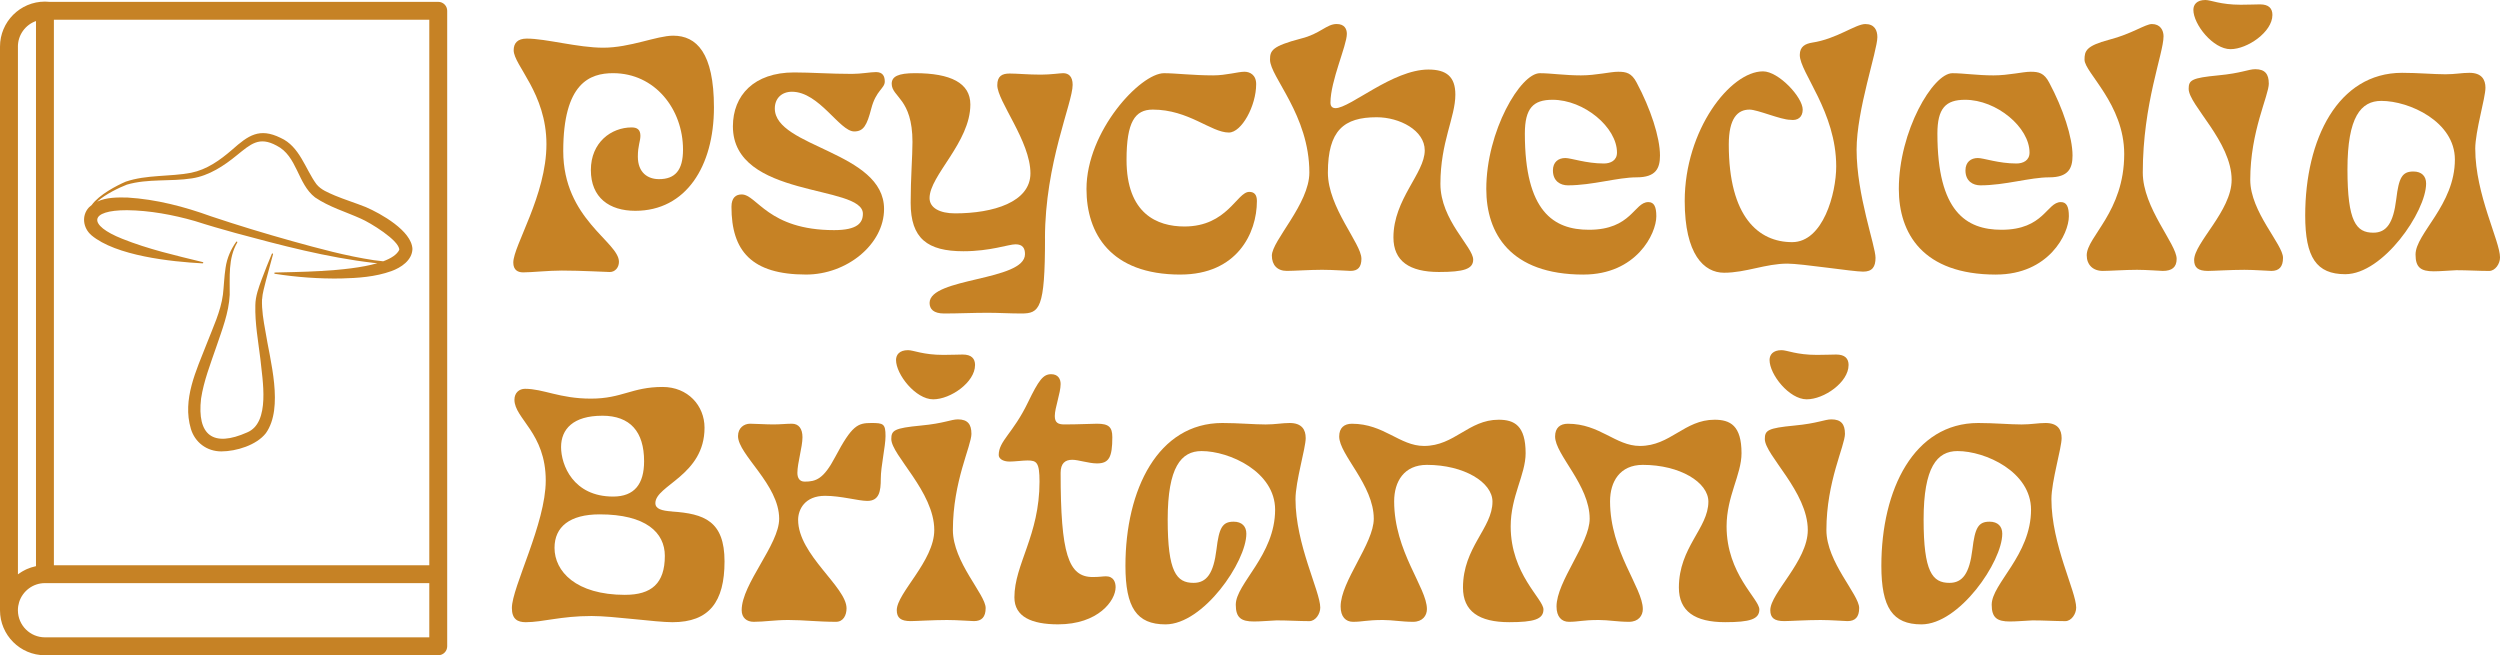 <?xml version="1.0" encoding="UTF-8"?><svg xmlns="http://www.w3.org/2000/svg" viewBox="0 0 977.42 256.18"><defs><style>.d{fill:#c68225;}</style></defs><g id="a"/><g id="b"><g id="c"><g><path class="d" d="M35.72,91.96c9.57,8.05,31.15,10.36,43.5,11.01,.29,.02,.36-.45,.06-.5-10.65-2.6-21.34-5.04-31.46-9.1-13.6-5.39-13.1-11.22,1.86-11.19,8.8,.1,17.95,1.78,26.52,4.24,5.22,1.68,10.63,3.23,15.9,4.69,17.77,4.79,35.66,9.54,53.98,11.67,.49,.04,.98,.08,1.47,.12-12.07,3.5-32.83,3.4-40.06,3.65-.3,0-.34,.44-.04,.5,8.53,1.33,17.16,1.96,25.86,1.83,6.6-.17,13.37-.6,19.73-2.89,3.71-1.34,8.08-4.18,8.21-8.65-.3-7.12-12.39-13.86-18.24-16.38-4.13-1.64-8.2-2.9-12.06-4.5-2.74-1.22-5.4-2.18-7.24-4.46-4.32-5.85-6.51-14.77-14.01-18.1-8.32-4.09-12.65-.92-18.89,4.59-4.79,4.14-9.9,7.81-16.1,9.06-8.4,1.61-17.3,.68-25.54,3.47-3.51,1.5-10.41,5.1-13.3,9.12-.37,.29-.74,.6-1.09,.94-3.04,3.26-2.25,8.16,.94,10.86Zm13.88-19.77c8.22-2.41,17.03-1.14,25.5-2.46,6.62-1.03,12.52-4.93,17.51-9.04,5.45-4.37,8.67-7.48,15.55-3.75,8.08,4.06,8.13,14.92,15.02,20.24,5.54,3.77,12.07,5.65,17.9,8.3,3.46,1.46,15.11,8.52,15.02,12.2-.91,1.87-3.18,3.33-6.28,4.48-1.22-.14-2.44-.31-3.61-.43-10.87-1.64-21.5-4.55-32.09-7.49-10.59-2.96-21.12-6.15-31.54-9.64-10.57-3.83-21.48-6.68-32.76-7.37-3.9-.08-8.24-.12-11.87,1.63,3.34-3.01,8.72-5.53,11.65-6.67Z"/><path class="d" d="M102.47,117.02c.14-2.49,.93-4.91,1.51-7.38,.9-3.41,1.83-6.83,2.77-10.24,.09-.3-.37-.43-.47-.16-1.36,3.25-2.68,6.51-3.9,9.81-1.22,3.3-2.51,6.71-2.55,10.27-.18,7.08,1.12,14.05,1.97,21.03,.77,7.99,4.03,24.88-5.17,28.71-13.29,5.91-19.66,1.16-18.02-13.22,1.06-6.91,3.66-13.52,5.92-20.12,2.24-6.66,4.93-13.33,5.28-20.45,.09-6.94-.7-14.24,2.96-20.47,.16-.28-.26-.51-.43-.26-2.09,2.96-3.59,6.32-4.14,10.09-.56,3.59-.64,7.19-1.04,10.56-.86,6.55-3.93,12.95-6.35,19.22-4.03,10.38-9.6,21.71-6.19,33.22,1.56,5.26,6.18,8.87,11.96,8.85,5.8-.02,13.73-2.44,17.38-7.14,7.09-10.03,1.56-28.59-.19-39.84-.77-4.23-1.47-8.31-1.33-12.47Z"/><path class="d" d="M171.34,.72H19.31c-.57-.06-1.15-.09-1.74-.09C7.88,.63,0,8.52,0,18.23V238.52s0,.05,0,.07c0,9.7,7.88,17.59,17.57,17.59H171.34c1.93,0,3.5-1.57,3.5-3.5V4.22c0-1.93-1.57-3.5-3.5-3.5Zm-3.5,220.27H21.07V7.72H167.84V220.99ZM7,18.23c0-4.61,2.96-8.55,7.07-10V221.35h0c-.61,.13-1.21,.29-1.8,.48-.19,.06-.37,.14-.56,.2-.39,.14-.79,.29-1.17,.45-.22,.09-.42,.2-.63,.3-.34,.17-.68,.34-1,.53-.21,.12-.42,.25-.63,.38-.31,.2-.62,.4-.92,.62-.12,.08-.24,.15-.35,.24V18.23ZM167.84,249.18H17.57c-5.8,0-10.52-4.7-10.57-10.51,0-.05,0-.1,0-.16,0-1.09,.18-2.14,.49-3.13,1.36-4.28,5.37-7.4,10.07-7.4H167.84v21.19Z"/><path class="d" d="M262.78,199.97c-4.13-.29-6.55-1-6.55-3.27,0-6.98,19.22-10.82,19.22-29.47,0-8.68-6.55-15.94-16.37-15.94-12.1,0-15.8,4.56-28.05,4.56s-18.51-3.84-25.77-3.84c-2.28,0-4.13,1.57-4.13,4.27,0,7.4,12.24,12.96,12.24,31.6,0,16.8-13.24,41.71-13.24,49.83,0,4.41,2.28,5.55,5.41,5.55,6.69,0,13.67-2.42,25.77-2.42,8.54,0,24.91,2.42,31.6,2.42,14.38,0,20.36-7.97,20.36-23.77s-7.97-18.65-20.5-19.5Zm-27.33-37.44c10.96,0,16.37,6.26,16.37,17.8,0,8.83-3.7,13.81-12.1,13.81-15.66,0-20.36-12.39-20.36-19.36s4.7-12.24,16.09-12.24Zm8.97,70.04c-19.36,0-27.62-9.25-27.62-18.37,0-8.26,5.98-13.1,17.65-13.1,18.08,0,25.48,7.12,25.48,16.23,0,10.82-5.27,15.23-15.52,15.23Z"/><path class="d" d="M340.65,165.38c-5.27,0-7.54,.85-14.09,13.24-4.56,8.68-7.54,9.68-11.96,9.68-1.99,0-2.85-1.42-2.85-3.42,0-3.84,1.99-10.11,1.99-13.95,0-3.27-1.42-5.27-4.13-5.27-2.14,0-4.56,.28-7.26,.28-2.85,0-7.26-.28-9.11-.28-2.28,0-4.7,1.57-4.7,4.84,0,7.26,16.09,18.93,16.09,32.32,0,10.11-14.66,25.48-14.66,35.73,0,2.99,1.99,4.56,4.7,4.56,4.27,0,8.11-.71,13.52-.71,6.12,0,11.53,.71,18.65,.71,2.85,0,4.13-2.56,4.13-5.27,0-8.4-18.93-20.93-18.93-34.59,0-3.99,2.56-9.4,10.54-9.4,6.26,0,12.96,1.99,16.51,1.99,4.7,0,5.27-3.84,5.27-8.68s1.85-12.67,1.85-16.66c0-4.84-.85-5.12-5.55-5.12Z"/><path class="d" d="M379.79,169.51c0-3.56-1.42-5.55-5.27-5.55-2.71,0-5.41,1.57-14.52,2.42-10.39,1-11.53,1.85-11.53,5.27,0,6.26,16.8,20.64,16.8,35.59,0,12.1-14.66,24.63-14.66,31.32,0,2.99,1.57,4.27,5.41,4.27,2.14,0,8.83-.43,14.24-.43,4.13,0,9.25,.43,10.54,.43,2.99,0,4.56-1.57,4.56-5.12,0-5.27-12.81-17.94-12.81-30.47,0-19.08,7.26-32.89,7.26-37.73Z"/><path class="d" d="M381.22,142.74c0-2.56-1.42-4.13-4.84-4.13-1.71,0-4.27,.14-7.55,.14-7.97,0-11.67-1.85-13.81-1.85-3.42,0-4.7,1.85-4.7,3.84,0,5.69,7.69,15.38,14.52,15.38s16.37-6.69,16.37-13.38Z"/><path class="d" d="M432.32,225.32c-1.14,0-2.42,.28-5.12,.28-9.54,0-12.53-9.11-12.53-40.72,0-3.7,1.71-5.12,4.55-5.12,2.42,0,6.41,1.42,9.68,1.42,4.7,0,5.98-2.42,5.98-10.25,0-3.99-1.42-5.27-5.98-5.27-1.99,0-7.26,.28-12.81,.28-2.42,0-3.7-.71-3.7-3.27,0-3.27,2.28-8.97,2.28-12.53,0-1.99-1-3.84-3.7-3.84-3.13,0-4.84,2.28-9.11,11.1-5.84,12.1-11.39,14.95-11.39,20.5,0,1.28,1.42,2.56,4.27,2.56,1.85,0,5.27-.43,6.98-.43,3.56,0,4.7,.71,4.7,8.26,0,21.07-9.82,32.32-9.82,45.27,0,7.55,6.69,10.54,17.08,10.54,15.66,0,22.49-9.25,22.49-14.52,0-1.85-.71-4.27-3.84-4.27Z"/><path class="d" d="M510.48,171.22c0-3.13-1.42-5.84-6.26-5.84-2.99,0-5.55,.57-9.4,.57-4.56,0-10.68-.57-16.94-.57-25.06,0-37.87,25.91-37.87,55.81,0,16.37,4.41,22.92,15.66,22.92,14.81,0,31.61-24.49,31.61-35.45,0-2.85-1.71-4.7-4.98-4.7-4.41,0-5.69,2.42-6.69,10.82-1.14,9.4-3.84,13.1-8.97,13.1-6.69,0-10.11-4.27-10.11-24.77s5.27-26.76,13.24-26.76c10.96,0,28.76,8.12,28.76,22.92,0,17.8-15.38,28.9-15.38,37.16,0,5.12,2.14,6.55,7.12,6.55,2.56,0,5.69-.29,8.83-.43,4.27,0,8.97,.29,12.81,.29,2.42,0,4.27-2.85,4.27-5.27,0-6.41-9.68-24.63-9.68-42.42,0-6.98,3.99-19.93,3.99-23.92Z"/><path class="d" d="M596.47,177.2c0-10.82-4.41-13.1-10.54-13.1-11.82,0-17.23,10.25-29.18,10.25-9.54,0-15.66-8.68-28.19-8.68-2.99,0-4.98,1.57-4.98,4.98,0,7.12,13.52,18.93,13.52,32.17,0,9.68-12.96,24.49-12.96,34.31,0,3.99,1.99,5.98,4.84,5.98,3.84,0,5.27-.71,11.67-.71,3.84,0,7.4,.71,11.82,.71,3.7,0,5.41-2.42,5.41-4.98,0-8.4-12.81-22.49-12.81-42.14,0-7.69,3.84-14.24,12.81-14.24,14.52,0,25.63,6.83,25.63,14.38,0,10.39-11.53,17.79-11.53,33.6,0,9.25,6.26,13.52,18.08,13.52,9.68,0,13.38-1.14,13.38-4.98,0-4.13-12.81-13.81-12.81-32.46,0-11.82,5.84-20.22,5.84-28.62Z"/><path class="d" d="M680.88,177.2c0-10.82-4.41-13.1-10.54-13.1-11.82,0-17.23,10.25-29.18,10.25-9.54,0-15.66-8.68-28.19-8.68-2.99,0-4.98,1.57-4.98,4.98,0,7.12,13.52,18.93,13.52,32.17,0,9.68-12.96,24.49-12.96,34.31,0,3.99,1.99,5.98,4.84,5.98,3.84,0,5.27-.71,11.67-.71,3.84,0,7.4,.71,11.82,.71,3.7,0,5.41-2.42,5.41-4.98,0-8.4-12.81-22.49-12.81-42.14,0-7.69,3.84-14.24,12.81-14.24,14.52,0,25.63,6.83,25.63,14.38,0,10.39-11.53,17.79-11.53,33.6,0,9.25,6.26,13.52,18.08,13.52,9.68,0,13.38-1.14,13.38-4.98,0-4.13-12.81-13.81-12.81-32.46,0-11.82,5.84-20.22,5.84-28.62Z"/><path class="d" d="M721.31,169.51c0-3.56-1.42-5.55-5.27-5.55-2.71,0-5.41,1.57-14.52,2.42-10.39,1-11.53,1.85-11.53,5.27,0,6.26,16.8,20.64,16.8,35.59,0,12.1-14.66,24.63-14.66,31.32,0,2.99,1.57,4.27,5.41,4.27,2.14,0,8.83-.43,14.24-.43,4.13,0,9.25,.43,10.54,.43,2.99,0,4.56-1.57,4.56-5.12,0-5.27-12.81-17.94-12.81-30.47,0-19.08,7.26-32.89,7.26-37.73Z"/><path class="d" d="M722.74,142.74c0-2.56-1.42-4.13-4.84-4.13-1.71,0-4.27,.14-7.55,.14-7.97,0-11.67-1.85-13.81-1.85-3.42,0-4.7,1.85-4.7,3.84,0,5.69,7.69,15.38,14.52,15.38s16.37-6.69,16.37-13.38Z"/><path class="d" d="M806.02,171.22c0-3.13-1.42-5.84-6.26-5.84-2.99,0-5.55,.57-9.4,.57-4.56,0-10.68-.57-16.94-.57-25.06,0-37.87,25.91-37.87,55.81,0,16.37,4.41,22.92,15.66,22.92,14.81,0,31.61-24.49,31.61-35.45,0-2.85-1.71-4.7-4.98-4.7-4.41,0-5.69,2.42-6.69,10.82-1.14,9.4-3.84,13.1-8.97,13.1-6.69,0-10.11-4.27-10.11-24.77s5.27-26.76,13.24-26.76c10.96,0,28.76,8.12,28.76,22.92,0,17.8-15.38,28.9-15.38,37.16,0,5.12,2.14,6.55,7.12,6.55,2.56,0,5.69-.29,8.83-.43,4.27,0,8.97,.29,12.81,.29,2.42,0,4.27-2.85,4.27-5.27,0-6.41-9.68-24.63-9.68-42.42,0-6.98,3.99-19.93,3.99-23.92Z"/><path class="d" d="M204.55,106.49c3.42,0,9.82-.71,15.09-.71,7.54,0,17.51,.57,18.79,.57,1.99,0,3.56-1.71,3.56-3.99,0-7.83-21.78-16.66-21.78-43.28s10.39-30.47,19.5-30.47c16.37,0,27.33,14.09,27.33,29.9,0,8.11-3.13,11.53-9.4,11.53-4.27,0-8.26-2.42-8.26-8.83,0-4.27,1-5.98,1-8.12,0-2.42-1.28-3.27-3.42-3.27-7.97,0-15.95,5.84-15.95,16.66s7.26,15.94,17.37,15.94c19.79,0,30.75-17.37,30.75-40.43,0-21.35-6.83-28.04-15.94-28.04-6.41,0-16.8,4.7-27.33,4.7-9.97,0-22.35-3.56-29.9-3.56-3.7,0-5.13,1.85-5.13,4.56,0,5.84,12.81,16.8,12.81,36.73s-12.96,39.72-12.96,46.27c0,2.99,1.85,3.84,3.84,3.84Z"/><path class="d" d="M326.13,89.97c-25.91,0-30.18-13.95-36.16-13.95-2.28,0-3.99,1.28-3.99,4.84,0,17.23,7.83,26.48,29.19,26.48,15.94,0,30.47-11.82,30.47-25.63,0-22.49-42.71-24.06-42.71-39.29,0-3.99,2.71-6.55,6.69-6.55,10.68,0,18.65,15.52,24.34,15.52,3.7,0,4.98-2.42,6.69-8.97,1.85-7.12,5.27-7.83,5.27-10.54,0-1.99-.71-3.7-3.42-3.7-2.14,0-5.84,.71-9.4,.71-8.4,0-15.95-.57-22.64-.57-15.66,0-23.92,8.97-23.92,21.07,0,28.33,50.82,22.64,50.82,34.17,0,3.56-2.13,6.41-11.25,6.41Z"/><path class="d" d="M408.55,93.25c0-29.47,10.82-52.96,10.82-60.08,0-3.27-1.57-4.56-3.7-4.56-1.14,0-4.98,.57-8.68,.57-5.12,0-9.25-.43-12.24-.43s-4.84,1-4.84,4.56c0,6.26,12.96,21.92,12.96,34.45,0,11.25-14.52,15.66-29.47,15.66-5.98,0-9.97-2.14-9.97-5.98,0-8.83,15.95-21.78,15.95-36.59,0-8.4-7.69-12.24-21.64-12.24-6.55,0-9.11,1.28-9.11,4.13,0,5.27,8.12,5.69,8.12,22.78,0,5.7-.71,14.09-.71,23.78,0,13.95,6.55,18.93,20.64,18.93,10.54,0,17.65-2.71,20.36-2.71,2.85,0,3.7,1.57,3.7,3.84,0,10.54-37.3,9.11-37.3,19.08,0,2.42,1.57,4.13,5.7,4.13,5.41,0,11.39-.28,16.94-.28,4.41,0,8.83,.28,13.24,.28,7.12,0,9.25-1.85,9.25-29.33Z"/><path class="d" d="M461.51,107.34c22.07,0,29.9-16.09,29.9-28.76,0-2.42-1-3.56-2.99-3.56-4.84,0-8.54,13.53-25.34,13.53-10.68,0-22.64-4.98-22.64-26.05,0-14.81,3.27-19.65,10.25-19.65,14.09,0,22.78,8.97,29.75,8.97,4.98,0,10.68-10.39,10.68-18.93,0-3.7-2.56-4.84-4.56-4.84-2.56,0-7.12,1.42-12.24,1.42-7.97,0-14.66-.85-19.22-.85-9.25,0-30.32,22.64-30.32,45.27,0,17.23,9.25,33.46,36.73,33.46Z"/><path class="d" d="M532.26,101.08c0-5.84-13.1-19.93-13.1-33.6,0-16.51,6.26-21.64,19.08-21.64,8.97,0,18.79,5.12,18.79,12.95,0,8.97-12.24,19.08-12.24,34.03,0,9.25,6.26,13.52,17.8,13.52,9.68,0,13.38-1.14,13.38-4.84,0-4.98-12.81-15.38-12.81-29.61,0-16.37,5.84-26.05,5.84-34.88,0-6.98-3.42-9.82-10.54-9.82-13.95,0-30.61,15.09-36.3,15.09-1.14,0-1.99-.57-1.99-2.14,0-8.54,6.41-22.35,6.41-26.91,0-1.99-1-3.84-3.99-3.84-3.99,0-6.41,3.84-13.95,5.69-11.39,2.99-12.1,4.7-12.1,8.26,0,6.69,15.38,21.64,15.38,44.13,0,12.24-14.66,26.62-14.66,32.46,0,3.7,2.14,5.98,5.84,5.98,2.85,0,8.97-.43,13.81-.43,4.41,0,9.82,.43,11.1,.43,2.85,0,4.27-1.42,4.27-4.84Z"/><path class="d" d="M619.1,107.34c20.64,0,28.47-15.95,28.47-22.78,0-3.7-.85-5.55-3.13-5.55-5.55,0-6.55,10.82-23.21,10.82-13.81,0-25.06-7.12-25.06-37.58,0-9.96,3.27-13.24,10.82-13.24,12.39,0,25.2,10.82,25.2,20.64,0,3.13-2.56,4.27-5.12,4.27-6.98,0-12.81-2.14-15.09-2.14-2.71,0-4.84,1.57-4.84,4.84,0,4.27,2.99,5.84,5.84,5.84,9.68,0,19.36-3.13,26.91-3.13s9.11-3.56,9.11-8.54c0-7.12-3.7-18.36-9.11-28.47-1.99-3.84-4.13-4.27-7.26-4.27s-8.54,1.42-14.52,1.42c-6.41,0-11.67-.85-16.09-.85-7.55,0-20.93,22.64-20.93,45.27,0,17.23,9.25,33.46,38.01,33.46Z"/><path class="d" d="M729.29,9.4c-3.84,0-11.25,5.84-20.79,7.26-2.56,.43-4.84,1.42-4.84,4.84,0,6.83,14.24,22.21,14.24,43.56,0,10.54-5.12,29.61-17.23,29.61-13.1,0-24.77-9.82-24.77-38.15,0-10.25,3.42-13.67,8.11-13.67,3.13,0,12.24,3.99,15.95,3.99,2.85,.43,4.84-1,4.84-3.99,0-4.84-9.4-14.95-15.52-14.95-12.81,0-30.61,22.92-30.61,50.68,0,20.93,7.55,28.05,15.38,28.05,8.54,0,16.23-3.56,24.77-3.56,5.69,0,25.48,3.13,29.61,3.13,3.56,0,4.84-1.85,4.84-5.41,0-4.7-7.4-24.49-7.4-42.28,0-15.52,8.12-38.72,8.12-43.99,0-2.71-1.14-5.12-4.7-5.12Z"/><path class="d" d="M780.39,107.34c20.64,0,28.47-15.95,28.47-22.78,0-3.7-.85-5.55-3.13-5.55-5.55,0-6.55,10.82-23.21,10.82-13.81,0-25.06-7.12-25.06-37.58,0-9.96,3.27-13.24,10.82-13.24,12.39,0,25.2,10.82,25.2,20.64,0,3.13-2.56,4.27-5.12,4.27-6.98,0-12.81-2.14-15.09-2.14-2.71,0-4.84,1.57-4.84,4.84,0,4.27,2.99,5.84,5.84,5.84,9.68,0,19.36-3.13,26.91-3.13s9.11-3.56,9.11-8.54c0-7.12-3.7-18.36-9.11-28.47-1.99-3.84-4.13-4.27-7.26-4.27s-8.54,1.42-14.52,1.42c-6.41,0-11.67-.85-16.09-.85-7.55,0-20.93,22.64-20.93,45.27,0,17.23,9.25,33.46,38.01,33.46Z"/><path class="d" d="M845.88,14.24c0-2.42-1.28-4.84-4.56-4.84-2.56,0-7.83,3.84-16.66,6.12-9.11,2.42-9.68,4.41-9.68,7.83,0,4.98,15.52,17.37,15.52,36.87,0,22.64-14.66,32.32-14.66,39.58,0,3.7,2.42,6.12,6.26,6.12,2.85,0,8.68-.43,13.38-.43,3.99,0,8.97,.43,10.11,.43,3.56,0,5.41-1.42,5.41-4.7,0-5.84-13.24-19.93-13.24-33.74,0-27.05,8.11-46.55,8.11-53.24Z"/><path class="d" d="M887.02,32.6c0-3.56-1.42-5.55-5.27-5.55-2.71,0-5.41,1.57-14.52,2.42-10.39,1-11.53,1.85-11.53,5.27,0,6.26,16.8,20.64,16.8,35.59,0,12.1-14.66,24.63-14.66,31.32,0,2.99,1.57,4.27,5.41,4.27,2.14,0,8.83-.43,14.24-.43,4.13,0,9.25,.43,10.54,.43,2.99,0,4.56-1.57,4.56-5.12,0-5.27-12.81-17.94-12.81-30.47,0-19.08,7.26-32.89,7.26-37.73Z"/><path class="d" d="M872.07,19.22c6.55,0,16.37-6.69,16.37-13.38,0-2.56-1.42-4.13-4.84-4.13-1.71,0-4.27,.14-7.55,.14-7.97,0-11.67-1.85-13.81-1.85-3.42,0-4.7,1.85-4.7,3.84,0,5.69,7.69,15.38,14.52,15.38Z"/><path class="d" d="M967.74,58.23c0-6.98,3.99-19.93,3.99-23.92,0-3.13-1.42-5.84-6.26-5.84-2.99,0-5.55,.57-9.4,.57-4.56,0-10.68-.57-16.94-.57-25.06,0-37.87,25.91-37.87,55.81,0,16.37,4.41,22.92,15.66,22.92,14.81,0,31.61-24.49,31.61-35.45,0-2.85-1.71-4.7-4.98-4.7-4.41,0-5.69,2.42-6.69,10.82-1.14,9.4-3.84,13.1-8.97,13.1-6.69,0-10.11-4.27-10.11-24.77s5.27-26.76,13.24-26.76c10.96,0,28.76,8.12,28.76,22.92,0,17.8-15.38,28.9-15.38,37.16,0,5.12,2.14,6.55,7.12,6.55,2.56,0,5.69-.29,8.83-.43,4.27,0,8.97,.29,12.81,.29,2.42,0,4.27-2.85,4.27-5.27,0-6.41-9.68-24.63-9.68-42.42Z"/></g></g></g></svg>